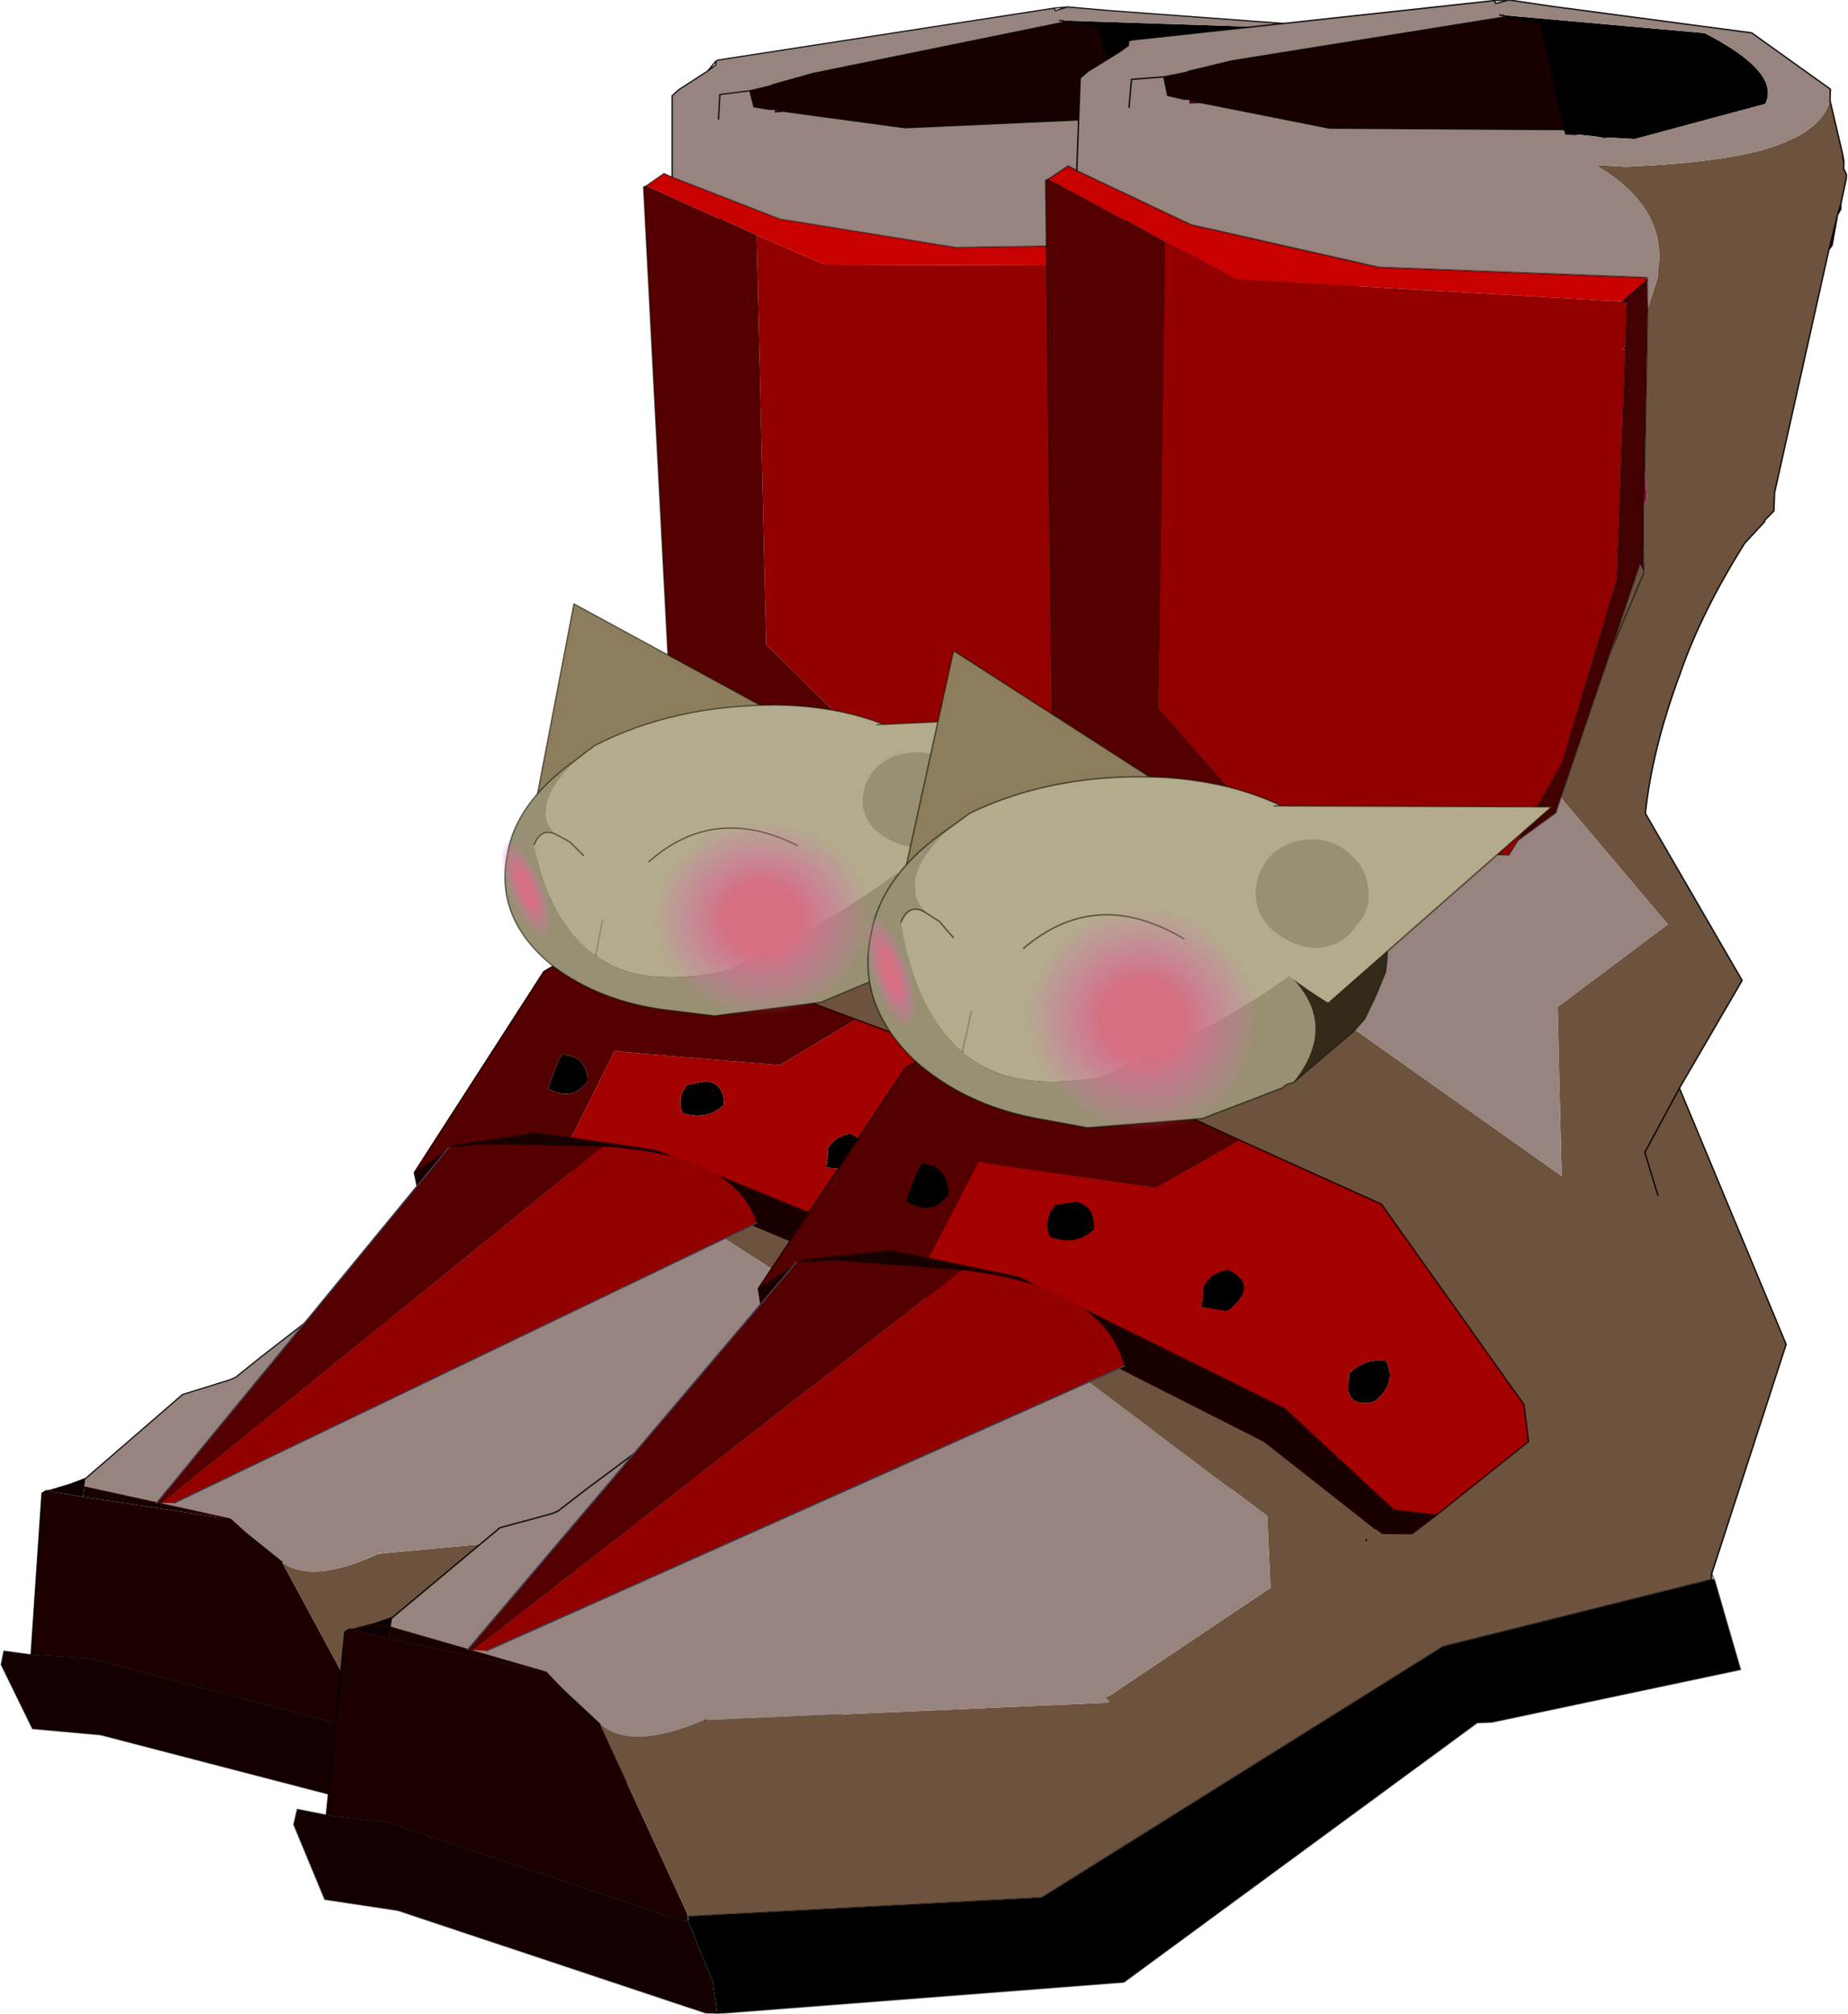 <svg viewBox="0 0 16.26 17.714" xmlns="http://www.w3.org/2000/svg" xmlns:xlink="http://www.w3.org/1999/xlink"><g transform="translate(-267.3 -191.15)"><use transform="matrix(.24 0 0 .217 267.31 191.2)" width="50.8" height="73.15" xlink:href="#a"/><use transform="matrix(.258 .014 -.009 .247 270.49 190.59)" width="50.8" height="73.15" xlink:href="#a"/></g><defs><radialGradient id="b" cx="0" cy="0" r="819.2" gradientTransform="matrix(.006 -.001 .001 .006 12.7 23.85)" gradientUnits="userSpaceOnUse"><stop stop-color="#d56f81" offset=".278"/><stop stop-color="#d56fb4" stop-opacity="0" offset=".796"/></radialGradient><radialGradient id="c" cx="0" cy="0" r="819.2" gradientTransform="matrix(.001 -0 .001 .003 4.05 22.65)" gradientUnits="userSpaceOnUse"><stop stop-color="#d56f81" offset=".278"/><stop stop-color="#d56fb4" stop-opacity="0" offset=".796"/></radialGradient><g id="a"><path d="M35.45-6.5v.2l-.1.2.1-.4" fill="#383b03" fill-rule="evenodd" transform="translate(15.2 13.15)"/><path d="M-1.65 56.6v.2l-.05-.2h.05" fill="#424106" fill-rule="evenodd" transform="translate(15.2 13.15)"/><path d="M20.95 41.95v-.05l.05.05h.05-.1" fill="#450000" fill-rule="evenodd" transform="translate(15.2 13.15)"/><path d="M13.15-8.95h-.2.2m0 25.3v.05L12 15.75v-.05l1.15.65" fill="#730000" fill-rule="evenodd" transform="translate(15.2 13.15)"/><path d="M29.1 4.7V3.3l.1 1.05-.1.35" fill="#8d0043" fill-rule="evenodd" transform="translate(15.2 13.15)"/><path d="M35.35-6.1 35.2-5l-.1.15.25-1.25M13.6-8.85l-.45.05v-.15l.45.1M28.3-.9h-.1l.1-.15v.15m.85 7.1.05.8-.15-.3.1-.5M-1.7 56.5l.05.1h-.05v-.1" fill="#42001e" fill-rule="evenodd" transform="translate(15.2 13.15)"/><path d="m27.35-8.4-1-.05H26l-.05-.15 1.4.2" fill="#030000" fill-rule="evenodd" transform="translate(15.2 13.15)"/><path d="m28.95-3.4.05 1 .1 5.7v1.4l.05 1.5-.1.5-.9 3.2-1.5 5.25-.15.55-1.25 1.05 1.4-2.8L28.3 7.3v-9.9h-.15l.8-.8" fill="#420000" fill-rule="evenodd" transform="translate(15.2 13.15)"/><path d="M-13.55 47.05h.1l.75-.25.6-.25-.05.35-.55-.1.55.1-.05.4-1.35-.25" fill="#0d0004" fill-rule="evenodd" transform="translate(15.2 13.15)"/><path d="m8.45-5.85.65-.5.3.15 3.95 1.7 6.45 1.15 9.15-.15v.1l-.8.8L15-2.65l-2.5-1.2-1.3-.65h-.05l-2.7-1.35" fill="#c80000" fill-rule="evenodd" transform="translate(15.2 13.15)"/><path d="m12.5-3.85 2.5 1.2 13.15.05h.15v1.55l-.1.15h.1v8.2l-1.65 6.65-1.4 2.8-.3.55H17l-.15-.2-4-4.35-.35-16.6" fill="#930000" fill-rule="evenodd" transform="translate(15.2 13.15)"/><path d="m-14.1 53.7.4-6.55.15-.1 1.35.25 5.4.9.55.55 1.35 1.2 3.2 6.55v.1l.05.2-.5-.1.45-.1-.45.1-9.8-2.85-2.15-.15" fill="#1c0000" fill-rule="evenodd" transform="translate(15.2 13.15)"/><path d="m.25 35.75-.3-1.6 1.5-1.1 2.95-.5 1.3.2 3.1.5L18 37.4l3.85 3.4 1.45.1-.8.7-1 .05-.15-.1-.05-.05h-.05l-3.9-2.9-8.2-3.8-5.25-1-2.7.7-.95 1.25m12-45.45.75-.2.1-.05 1.45-.45 9.3-2.1 1.15.2.95 3.7-8 .4-4.35-.65-.45-.1h-.2l-.55-.1-.15-.65m-24.45 57 .05-.4 5.35 1.3-5.4-.9" fill="#180000" fill-rule="evenodd" transform="translate(15.2 13.15)"/><path d="M-.55 60h-.4l-10.6-3.05-2.5-.25-1.15-2.6.1-.55 1 .15 2.15.15 9.8 2.85.5.1.9 2.05.2 1.15" fill="#140000" fill-rule="evenodd" transform="translate(15.2 13.15)"/><path d="m32.85 42.65 1 3.15-8.4 2.35-.5.05-11.7 9.9L-.55 60l-.2-1.15-.9-2.05v-.2l12-1.35 13.35-9.7 9.05-2.9h.1M23.7-12.55l6.9.25q2.65 1.25 2.15 2.4l-4.4 1.5h-1l-1.4-.2-.95-3.7-1.15-.2-.15-.05M15.1 33.2q.25-.5.75-.6v-.05q1.15.45.2 1.4l-.15.1-.85-.1.05-.45v-.3m-3.8-1.8q-.6.65-1.5.35-.2-.4 0-.9l.15-.25.7-.15q.6.1.65.8v.15m8.85 4.8v-.15q.5-.6 1.25-.55.4.75-.3 1.45L21 37q-.7.2-.85-.35v-.45M5.4 29.35l.15.05q.65.1.75.9v.15q-.55.85-1.45.3l.4-1.2.15-.2" fill-rule="evenodd" transform="translate(15.2 13.15)"/><path d="M20.15 36.2v.45q.15.55.85.35l.1-.05q.7-.7.3-1.45-.75-.05-1.25.55v.15m-8.85-4.8v-.15q-.05-.7-.65-.8l-.7.15-.15.25q-.2.5 0 .9.9.3 1.5-.35m3.8 1.8v.3l-.05.45.85.1.15-.1q.95-.95-.2-1.4v.05q-.5.1-.75.6m-9.4-.45 1.6-3.55.15.05 5.9.55 2.8-1.85 4.9 2 5.1 6.85.2 1.3-3.05 2.8-1.45-.1L18 37.4l-9.2-4.15-3.1-.5" fill="#a30000" fill-rule="evenodd" transform="translate(15.2 13.15)"/><path d="m34.95-10.15.5 1.9v.1l.05.15v.25l.1.2v.15l-.15.9-.1.4-.25 1.25-1.55 8.75v.65l-.3.35v.05l-.65.8q-1.4 2.55-2.05 4.8-.85 2.7-1 5l3.5 5.75-2 3.95 3.95 8.9-2.25 8.3v.2l-9.05 2.9-13.35 9.7-12 1.35-.05-.1-3.2-6.55q1.1.9 3.55-.35h.05l13.6-1.4.1-.05-.15-.15.15-.05 5.35-4.15-.2-2.55-7.05-5-1.65-.9.3-.55 8.2 3.8 3.9 2.9h.05l.05.05.15.1 1-.05.8-.7 3.05-2.8-.2-1.3-5.1-6.85-4.9-2-2.65-1.1-7-1.35 1.1-2.05 2.15-5.6v-.05l.15-.2.2-1.7.15-1 1.75.85 1.15.65v-.05l1.2.6-.05 3.1 12.85 8.55-.35-6 3.65-3.15-3.8-4.3 1.5-5.25.9-3.2.15.3-.05-.8-.05-1.5.1-.35-.1-1.05-.1-5.7.3-1.1v-.2q.3-2.3-2.25-3.7h1.05l.45-.05q3.65-.4 5.05-1.2 1.15-.6 1.35-1.5M28.15 9.9 29.2 7l-1.05 2.9m-7.2 32v.05h.1H21l-.05-.05m10.1-16.65-1.1 2.35.5 1.5-.5-1.5 1.1-2.35" fill="#6d533d" fill-rule="evenodd" transform="translate(15.2 13.15)"/><path d="M9.4-6.2v-3.3l.25-.25 1.05-.75.3-.25v-.15l.1-.05 12.3-2.1.05.1.45-.15 1.55.15 6.75.55 2.75 1.85v.4q-.2.9-1.35 1.5-1.4.8-5.05 1.2l-.45.05h-1.05Q29.6-6 29.3-3.7v.2L29-2.4l-.05-1v-.1l-9.15.15-6.45-1.15L9.4-6.2m-21.5 52.75 3.55-3.4 1.75-.6.2-.1.9-.8 1.75-1.5 3.45-.2 1.25.55 5.35-5 1.75-.7 1 .55 1.65.9 7.05 5 .2 2.55-5.35 4.15-.15.05.15.15-.1.05-13.6 1.4v-.05l-.05.05q-2.45 1.25-3.55.35l-1.35-1.2-.55-.55-5.35-1.3.05-.35M23.85-12.5l-9.3 2.1-1.45.45-.1.05-.75.2.15.65.55.1h.2v.15l.45-.05 4.35.65 8-.4.05.15h.35l1 .05h1l4.4-1.5q.5-1.15-2.15-2.4l-6.9-.25h-.1l.25.05M11.1-8.55l.05-1 1.1-.15-1.1.15-.05 1M17 17.3h7.95l.3-.55 1.25-1.05.15-.55 3.8 4.3-3.65 3.15.35 6-12.85-8.55.05-3.1.65.35h2" fill="#98847e" fill-rule="evenodd" transform="translate(15.2 13.15)"/><path d="m-3.95 40.15 2.5-2.5 1.7-1.9.95-1.25 2.7-.7 5.25 1-.3.55-1-.55-1.75.7-5.35 5-1.25-.55-3.45.2" fill="#afa2a5" fill-rule="evenodd" transform="translate(15.2 13.15)"/><path d="M-.05 34.15 4.7 26l1.1-.7.7.2 7 1.35 2.65 1.1-2.8 1.85-5.9-.55-.15-.05-1.6 3.55-1.3-.2-2.95.5-1.5 1.1m10.3-19.25-.95-.55L8.35-5.8l.1-.05 2.7 1.35h.05l1.3.65.35 16.6 4 4.35.15.2h-2l-.65-.35-1.2-.6L12 15.7v.05l-1.75-.85M5.4 29.35l-.15.2-.4 1.2q.9.55 1.45-.3v-.15q-.1-.8-.75-.9l-.15-.05" fill="#540000" fill-rule="evenodd" transform="translate(15.2 13.15)"/><path d="m25.3 29.05-.2 1.7-.15.2" fill="none" stroke="#000" stroke-linecap="round" stroke-linejoin="round" stroke-opacity=".471" stroke-width=".05"/><path d="m43.35 10.55.8-.8" fill="none" stroke="#000" stroke-linecap="round" stroke-linejoin="round" stroke-opacity=".882" stroke-width=".05"/><path d="m47.95 55.6.1.2 1 3.15-8.4 2.35-.5.05-11.7 9.9-13.8 1.9h-.4L3.65 70.1l-2.5-.25L0 67.25l.1-.55 1 .15m24.35-38.8-.95-.55-.95-20.15.1-.05.65-.5.3.15 3.95 1.7L35 9.8l9.15-.15v.1l.05 1m-12 19.7h7.95l.3-.55 1.4-2.8 1.65-6.65v-8.2m0-.15v-1.55h-.15m-17-1.9h.05m17.1 3.45v.15m.8 5.6v-1.4l-.1-5.7m.1 7.1.05 1.5.05.8-1.05 2.9-1.5 5.25m-12.3 1.8-1.2-.6-1.15-.65m1.15.7-1.15-.65-1.75-.85m17.9-5 .9-3.2.1-.5m-3.9 10.55 1.25-1.05.15-.55m-9.65 2.15h-2l-.65-.35m18.4 25.7h.1m-34.5 13.95 12-1.35 13.35-9.7 9.05-2.9m-34.9 14.05.5.1m-.05-.2-.45.1L3.25 67l-2.15-.15m12.4 2.9h.05" fill="none" stroke="#000" stroke-linecap="round" stroke-linejoin="round" stroke-opacity=".502" stroke-width=".05"/><path d="M24.6 6.95v-3.3l.25-.25 1.05-.75.3-.4.1-.05L38.6.1l.5-.05 1.55.15 6.75.55 2.75 1.85V3l.5 1.9.05.25v.25l.1.2v.15l-.15.9v.2l-.1.2-.15 1.1-.1.15-1.55 8.75v.65l-.3.35v.05l-.65.8q-1.4 2.55-2.05 4.8-.85 2.7-1 5l3.5 5.75-2 3.95 3.95 8.9-2.25 8.3M1.1 66.85l.4-6.55.15-.1h.1m.75-.25.6-.25 3.55-3.4 1.75-.6.2-.1.9-.8 1.75-1.5 2.5-2.5 1.7-1.9m6.25-10.25 1.1-2.05 2.15-5.6v-.05l.35-1.9.15-1m2-24.6.75-.2.1-.05 1.45-.45 9.3-2.1L38.8.6m2.75 4.1h-.35l-.05-.15-8 .4-4.35-.65-.45-.1h-.2l-.55-.1-.15-.65-1.1.15-.05 1m-.4-1.95.3-.25v-.15M39.05.65 38.9.6m.2-.55-.45.15-.05-.1m3.95 4.65-1.4-.2-.95-3.7-1.15-.2m11.65 4.5L50.65 5v-.1m-.35 3.4.25-1.25.1-.4m-34.25 41-.95 1.25m20.7 6.2v-.05m11.8.75v-.2m-2.3-13.35-.5-1.5 1.1-2.35M8.95 61.9l1.35 1.2" fill="none" stroke="#000" stroke-linecap="round" stroke-linejoin="round" stroke-opacity=".882" stroke-width=".05"/><path d="m1.75 60.2.75-.25M15.45 48.9l-.3-1.6 4.75-8.15 1.1-.7.7.2m-.8 7.25 3.1.5 9.2 4.15 3.85 3.4 1.45.1 3.05-2.8-.2-1.3-5.1-6.85-4.9-2L28.7 40l-7-1.35m2.65 9.3-5.25-1-2.7.7m-1.25-.35 1.5-1.1 2.95-.5 1.3.2m3.45 2.05 8.2 3.8 3.9 2.9h.05l.05.05.15.1 1-.05.8-.7m-35.45 6-.55-.1m.55.1 5.35 1.3.55.55" fill="none" stroke="#250000" stroke-linecap="round" stroke-linejoin="round" stroke-width=".05"/><path d="M27.8 28.8q-4.2.1-6.85 2.75M40.9 28.7l-7.9.65" fill="none" stroke="#d5d5e7" stroke-linecap="round" stroke-linejoin="round" stroke-width=".05"/><path d="m24.15 39.5 2.2-1.75 1.1 2.1" fill="none" stroke="#342e35" stroke-linecap="round" stroke-linejoin="round" stroke-opacity=".302" stroke-width=".05"/><path d="m5.8 11.1 6.9 4.15-8.4 4.5 1.5-8.65" fill="#8c7d5c" fill-rule="evenodd" transform="translate(15.2 13.15)"/><path d="m21 24.25-1.5 8.65 8.4-4.5z" fill="none" stroke="#1c1202" stroke-linecap="round" stroke-linejoin="round" stroke-opacity=".6" stroke-width=".05"/><path d="m6.15 21.3-.5-.55-.5-.3.5.3.5.55m-1.8-.45q.25-.7.8-.4-1.05-1.15.75-3.05l.65-.55q2.9-1.65 6.65-1.65 3.55.05 5.85 1.95l.15.2q.4.7.45 1.55h-.15q-1.75-.1-1.9 1.35-.25 1 .05 1.75-2.05 1.8-6.2 3.95-3.2.8-4.85-.6-1.7-1.4-2.25-4.5m2.5 3.05-.25 1.45.25-1.45m7.15-3q-3.05-1.7-5.45.65 2.4-2.35 5.45-.65" fill="#b4ab8d" fill-rule="evenodd" transform="translate(15.2 13.15)"/><path d="M5.15 20.45q-.55-.3-.8.4.55 3.1 2.25 4.5 1.65 1.4 4.85.6 4.15-2.15 6.2-3.95 1.75 1.65.25 3.8-.25.05-.35.2l-2.7 1.25-3.9.55-1.85-.25q-2.35-.35-4.05-1.75-2.15-1.9-1.7-4.5.3-2.15 2.55-3.9-1.8 1.9-.75 3.05m14.05-3.1q.95.8 1.4 1.75l-.95-.2q-.05-.85-.45-1.55" fill="#999073" fill-rule="evenodd" transform="translate(15.2 13.15)"/><path d="M20.6 19.1q.45 1.15.3 2.6l-.3.85-.35.85-.35.45-2 1.95q1.5-2.15-.25-3.8-.3-.75-.05-1.75.15-1.45 1.9-1.35h.15l.95.2" fill="#352a1a" fill-rule="evenodd" transform="translate(15.2 13.15)"/><path d="M33.1 38.95q-.25.05-.35.2l-2.7 1.25-3.9.55-1.85-.25q-2.35-.35-4.05-1.75-2.15-1.9-1.7-4.5.3-2.15 2.55-3.9l.65-.55q2.9-1.65 6.65-1.65 3.55.05 5.85 1.95l.15.2q.95.8 1.4 1.75.45 1.15.3 2.6l-.3.85-.35.85-.35.45-2 1.95" fill="none" stroke="#0c150d" stroke-linecap="round" stroke-linejoin="round" stroke-opacity=".6" stroke-width=".05"/><path d="m20.35 33.6.5.3.5.55m-1-.85q-.55-.3-.8.4m4.2.7q2.4-2.35 5.45-.65" fill="none" stroke="#1c1202" stroke-linecap="round" stroke-linejoin="round" stroke-opacity=".6" stroke-width=".05"/><path d="m21.8 38.5.25-1.45" fill="none" stroke="#342e35" stroke-linecap="round" stroke-linejoin="round" stroke-opacity=".302" stroke-width=".05"/><path d="m16.9 16 9.45-.5L19 22.9q-6.1-3.5-2.1-6.9" fill="#b4ab8d" fill-rule="evenodd" transform="translate(15.2 13.15)"/><path d="m32.1 29.15 9.45-.5-7.35 7.4" fill="none" stroke="#1c1202" stroke-linecap="round" stroke-linejoin="round" stroke-opacity=".6" stroke-width=".05"/><path d="M19.85 20.1q-.4.7-1.2.85-.75.1-1.45-.4-.65-.4-.8-1.2-.1-.75.35-1.45.5-.65 1.25-.75.8-.15 1.4.3.7.5.8 1.25.15.8-.35 1.4" fill="#999073" fill-rule="evenodd" transform="translate(15.2 13.15)"/><path d="M16.2 26.2q-1.1 1.35-2.7 1.7-1.7.2-3.1-.7-1.5-1.05-1.75-2.65-.3-1.75.75-3.2 1-1.4 2.7-1.7 1.6-.25 3.1.7 1.3 1.05 1.6 2.8.25 1.6-.6 3.05" fill="url(#b)" fill-rule="evenodd" transform="translate(15.2 13.15)"/><path d="M4.95 24.05q-.1.65-.5.7-.4.1-.85-.5l-.5-1.45q-.15-.9 0-1.55.2-.65.6-.75.4-.05.75.55L5 22.5q.15.85-.05 1.55" fill="url(#c)" fill-rule="evenodd" transform="translate(15.2 13.15)"/><path d="M6.85 33.1q4.85.3 5.65 3.1L-8.85 47.55h-.45L6.85 33.1" fill="#930000" fill-rule="evenodd" transform="translate(15.2 13.15)"/><path d="M6.85 33.1-9.3 47.55h-.2l10.7-14.4L2.55 33l4.3.1" fill="#540000" fill-rule="evenodd" transform="translate(15.2 13.15)"/><path d="M6.35 60.7 27.7 49.35M16.4 46.3 5.7 60.7" fill="none" stroke="#3c3c4e" stroke-linecap="round" stroke-linejoin="round" stroke-width=".05"/></g></defs></svg>